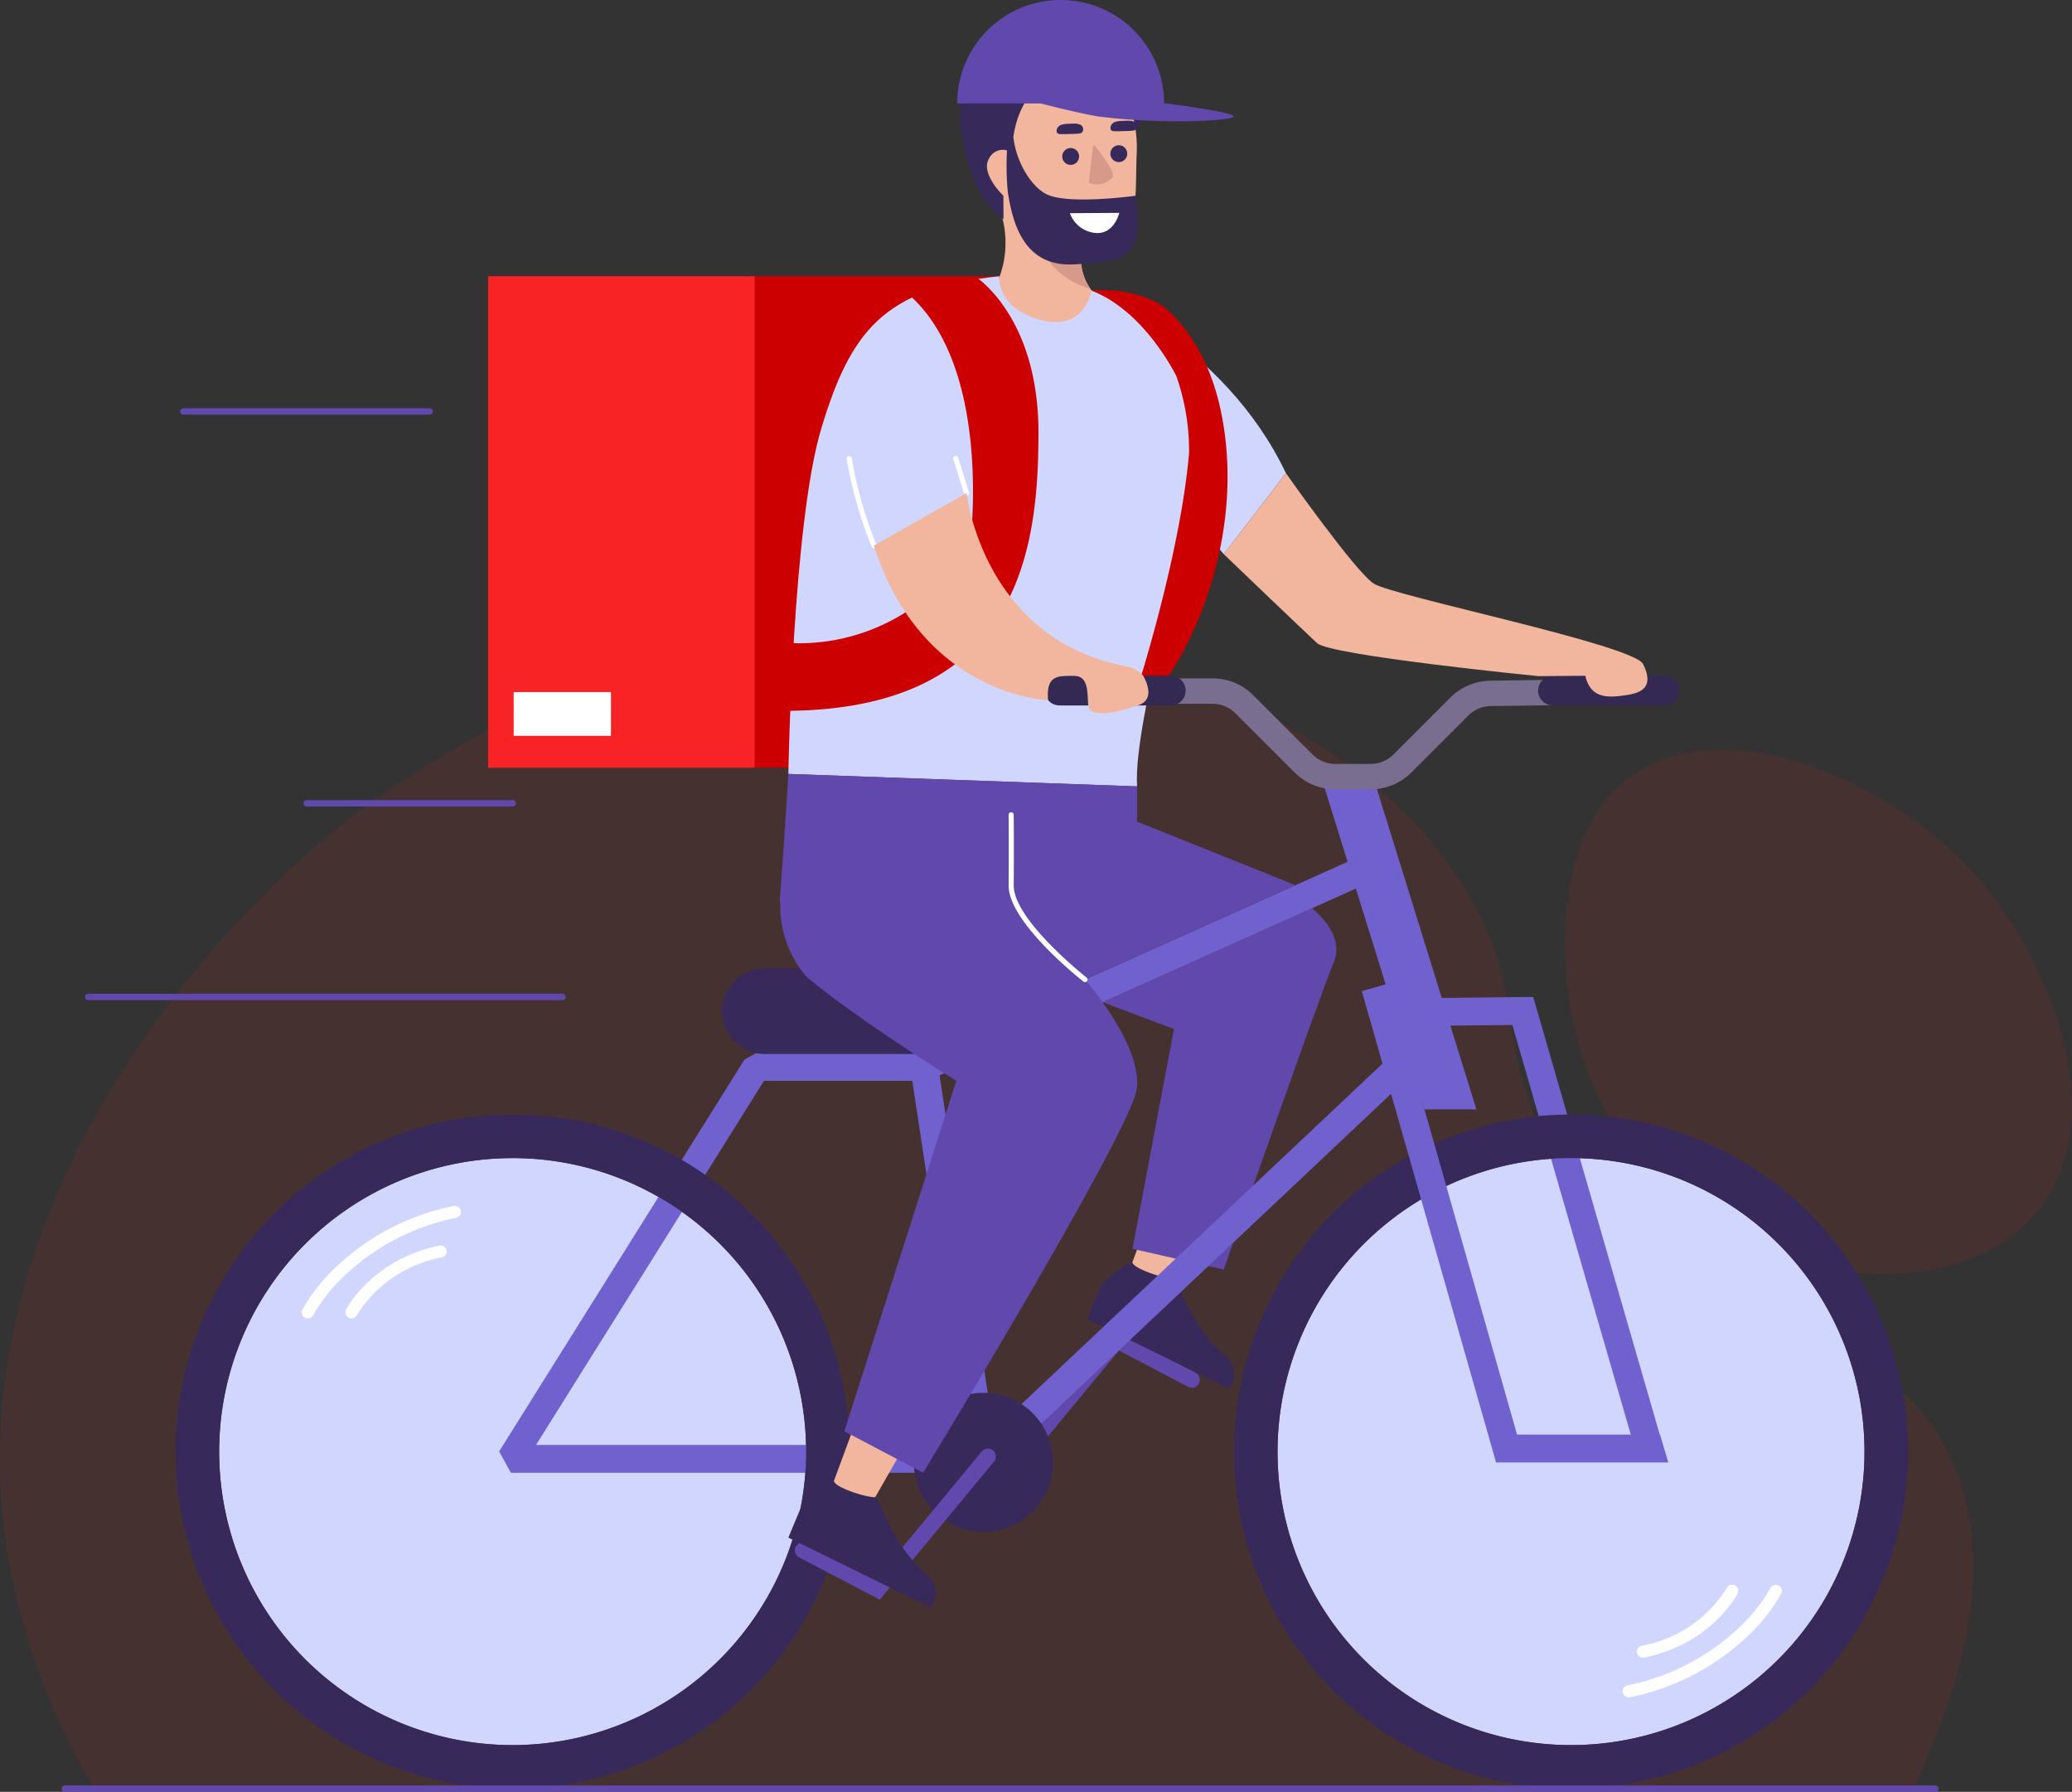 <svg id="Deliver_Man" data-name="Deliver Man" xmlns="http://www.w3.org/2000/svg" xmlns:xlink="http://www.w3.org/1999/xlink" width="230.53" height="199.346" viewBox="0 0 230.53 199.346">
  <rect x="0" y="0" width="230.53" height="199.346" fill="#333333" stroke="none"/>
  <defs>
    <clipPath id="clip-path">
      <rect id="Rectangle_15" data-name="Rectangle 15" width="230.53" height="199.346" fill="none"/>
    </clipPath>
    <clipPath id="clip-path-2">
      <path id="Path_22" data-name="Path 22" d="M1793.863,104.8a14.208,14.208,0,0,1,3.706,10.064c-.272,6.138.7,11.227-6.167,11.168a5.908,5.908,0,0,0,3.472,6.113s-5.028,5.546-14.632.1a11.176,11.176,0,0,0,2.293-10.311s-5.969-6.2-1.231-13.3a9.652,9.652,0,0,1,8.36-4.581,11.948,11.948,0,0,1,4.2.755" transform="translate(-1779.476 -104.047)" fill="none"/>
    </clipPath>
  </defs>
  <g id="Group_6" data-name="Group 6" transform="translate(0 0)">
    <g id="Group_5" data-name="Group 5" clip-path="url(#clip-path)">
      <path id="Path_11" data-name="Path 11" d="M188.343,1303.873c-5.568-41.974,30.05-73.335,34.483-77.119,7.236-6.177,31.74-25.31,66.561-23.791,6.291.275,43.5,1.9,60.412,27,9.338,13.86,2.728,20.4,13.1,33.949,14.559,19.027,33.772,14.23,41.7,30.474,6.521,13.36-.391,29.075-3.475,36.087q-.237.539-.483,1.069H198.25a75.988,75.988,0,0,1-9.907-27.667" transform="translate(-187.754 -1132.548)" fill="rgba(248,35,36,0.1)"/>
      <path id="Path_12" data-name="Path 12" d="M7.029,1429.592c-8.935,6.786-6.951,21.92-6.594,24.641.242,1.847,2.8,19.1,18.394,26.723,9.817,4.8,25.916,6.325,33.664-3.124,8.651-10.55,1.284-27.942-6.247-36.788-9.714-11.41-28.839-19.335-39.217-11.453" transform="translate(174.133 -1343.019)" fill="rgba(248,35,36,0.1)"/>
      <path id="Path_13" data-name="Path 13" d="M2441.51,2268.91a32.654,32.654,0,1,1,32.654-32.654,32.691,32.691,0,0,1-32.654,32.654" transform="translate(-2384.473 -2074.763)" fill="#d1d6fe"/>
      <path id="Path_14" data-name="Path 14" d="M427.5,2203.6a32.654,32.654,0,1,1-32.654,32.654A32.691,32.691,0,0,1,427.5,2203.6" transform="translate(-252.71 -2074.763)" fill="#d1d6fe"/>
      <rect id="Rectangle_13" data-name="Rectangle 13" width="59.29" height="54.676" transform="translate(54.311 30.733)" fill="#c00"/>
      <rect id="Rectangle_14" data-name="Rectangle 14" width="29.645" height="54.676" transform="translate(54.311 30.733)" fill="#f82324"/>
      <path id="Path_15" data-name="Path 15" d="M1793.863,104.8s-7.821-3.277-12.559,3.826,1.231,13.3,1.231,13.3a11.057,11.057,0,0,1-2.22,10.238c.085.048.168.093.252.14,2.934.962,9.39,3.924,13.726-.479a5.874,5.874,0,0,1-2.891-5.8c6.864.059,5.895-5.031,6.167-11.168a14.207,14.207,0,0,0-3.706-10.064" transform="translate(-1671.093 -97.964)" fill="#f2b59e"/>
      <path id="Path_16" data-name="Path 16" d="M1891.135,283.192a.936.936,0,1,1-.215-1.306.936.936,0,0,1,.215,1.306" transform="translate(-1771.251 -265.24)" fill="#37295a"/>
      <path id="Path_17" data-name="Path 17" d="M1799.708,277.341a.936.936,0,1,1-.942-.93.936.936,0,0,1,.942.93" transform="translate(-1674.293 -260.251)" fill="#37295a"/>
      <path id="Path_18" data-name="Path 18" d="M1825.463,275.533s2.464,3,2.052,3.626a2.341,2.341,0,0,1-2.648.589l.443-3.851s0-.286.154-.365" transform="translate(-1703.727 -259.423)" fill="#d6998a"/>
      <path id="Path_19" data-name="Path 19" d="M1881.8,236.22a.6.6,0,0,1,.074-.573c.24-.376.768-.4,1.323-.425.583-.026,1.217-.054,1.432.329a.59.59,0,0,1,0,.572c-.132.212-.389.215-1.506.244-.967.025-1.218.034-1.327-.147" transform="translate(-1764.196 -221.457)" fill="#37295a"/>
      <path id="Path_20" data-name="Path 20" d="M1779.319,230.707a.6.6,0,0,1,.074-.573c.24-.376.768-.4,1.323-.425.584-.026,1.217-.054,1.432.329a.59.59,0,0,1,0,.572c-.132.212-.389.215-1.506.244-.967.025-1.218.034-1.327-.147" transform="translate(-1655.724 -216.267)" fill="#37295a"/>
    </g>
  </g>
  <g id="Group_8" data-name="Group 8" transform="translate(108.383 6.083)">
    <g id="Group_7" data-name="Group 7" clip-path="url(#clip-path-2)">
      <path id="Path_21" data-name="Path 21" d="M1859.713,441.57a12.766,12.766,0,0,1-5.25-2.392,8.736,8.736,0,0,0,7.046,6.61Z" transform="translate(-1847.788 -419.584)" fill="#d6998a"/>
    </g>
  </g>
  <g id="Group_10" data-name="Group 10" transform="translate(0 0)">
    <g id="Group_9" data-name="Group 9" clip-path="url(#clip-path)">
      <path id="Path_23" data-name="Path 23" d="M1758.777,50.3c-1.788-.773-3.536-3.614-3.843-6.435.332-2.416,1.669-6.61,6.909-7.664,0,0,6.245.73,6.728,6.967a11.22,11.22,0,0,0,1.884-6.079,4.863,4.863,0,0,0-1.13-2.991h0l-.006-.006a5.654,5.654,0,0,0-1.281-1.118,11.479,11.479,0,0,0-9.761-2.3l.078.086a10.645,10.645,0,0,0-5.775,4.458s-3.008-.217-3.593,5.819c0,0,.046,8.453,4.853,11.957l-.017-2.6s-2.616-2.479-1.587-4.15a1.706,1.706,0,0,1,1.99-.893,32.461,32.461,0,0,0,.078,4.52c.534,3.67,1.851,8.4,7.258,8.164s8.132-.4,6.962-7.637c0,0-7.189,1-9.748-.1" transform="translate(-1642.188 -28.62)" fill="#37295a"/>
      <path id="Path_24" data-name="Path 24" d="M1812.969,405.086l5.5-.036s-.577,2.483-2.734,2.228a3.359,3.359,0,0,1-2.763-2.192" transform="translate(-1693.937 -381.368)" fill="#fff"/>
      <path id="Path_25" data-name="Path 25" d="M1595.683,11.515A11.511,11.511,0,0,1,1607.194,0h0a11.511,11.511,0,0,1,11.511,11.511h.2s8.178,1.01,7.471,1.514c-.593.424-7.808.848-15.067-.074-2.793-.5-6.325-1.441-6.325-1.441Z" transform="translate(-1489.187 -0.004)" fill="#6148ad"/>
      <path id="Path_26" data-name="Path 26" d="M1660.542,2545.263a.885.885,0,0,0,.684-.321l9.284-11.223,7.7,4.04a.887.887,0,1,0,.824-1.571l-8.978-4.708-10.2,12.331a.887.887,0,0,0,.683,1.452" transform="translate(-1546.018 -2383.471)" fill="#6148ad"/>
      <path id="Path_27" data-name="Path 27" d="M1604.078,2188.8l-4.8,13.033,4.5,1.761,6.744-11.782Z" transform="translate(-1473.5 -2060.828)" fill="#f2b59e"/>
      <path id="Path_28" data-name="Path 28" d="M1610,2411.718a3.122,3.122,0,0,1-.479-.43c-3.09-2.878-4.558-7.35-5.023-8.07-1.032.1-4.229-.974-4.647-1.639a1.1,1.1,0,0,0-.153-.185c-.383.19-3.041,1.554-3.673,3.18-.075.193-.171.42-.281.668l-1.034,2.482,15.836,7.771a2.689,2.689,0,0,0-.547-3.777" transform="translate(-1473.788 -2260.991)" fill="#37295a"/>
      <path id="Path_29" data-name="Path 29" d="M1423.1,1728.28s3.805,2.818,2.421,6.047-12.227,34.144-12.227,34.144l-10.151-2.307,4.614-24.454-7.944-2.985Z" transform="translate(-1277.141 -1627.232)" fill="#6148ad"/>
      <path id="Path_30" data-name="Path 30" d="M804.023,1947.6l2.973-.86-14.4-49.808-13.635.147.033,3.095,11.281-.122Z" transform="translate(-622.011 -1786.022)" fill="#7161ce"/>
      <path id="Path_31" data-name="Path 31" d="M1263.726,1692.384h52.6l1.062-.422,46.214-43.58-2.124-2.252-45.767,43.159h-49.19l25.362-40.507h17.83l.633-.135,49.866-22.366-1.267-2.824-49.563,22.231h-18.356l-1.312.726-27.3,43.6Z" transform="translate(-1206.882 -1528.537)" fill="#7161ce"/>
      <rect id="Rectangle_16" data-name="Rectangle 16" width="44.101" height="3.095" transform="translate(107.914 162.532) rotate(-98.625)" fill="#7161ce"/>
      <path id="Path_32" data-name="Path 32" d="M1150.67,1514.76h-5.778l-11.5-37.021h5.778Z" transform="translate(-986.406 -1391.339)" fill="#7161ce"/>
      <path id="Path_33" data-name="Path 33" d="M2132.513,1842.476h16.249a4.766,4.766,0,0,1,0,9.532h-16.249a4.766,4.766,0,0,1,0-9.532" transform="translate(-2047.402 -1734.751)" fill="#37295a"/>
      <path id="Path_34" data-name="Path 34" d="M349.483,2195.737a37.5,37.5,0,1,0-26.516-10.983,37.253,37.253,0,0,0,26.516,10.983m0-70.153a32.654,32.654,0,1,1-32.654,32.654,32.691,32.691,0,0,1,32.654-32.654" transform="translate(-174.692 -1996.746)" fill="#37295a"/>
      <path id="Path_35" data-name="Path 35" d="M552.585,3027.874a.671.671,0,0,0,.14-.015,26.668,26.668,0,0,0,13.014-6.718,19.839,19.839,0,0,0,3.827-4.825.673.673,0,0,0-1.2-.609,18.966,18.966,0,0,1-3.6,4.5,25.34,25.34,0,0,1-12.319,6.333.673.673,0,0,0,.138,1.331" transform="translate(-371.378 -2839.041)" fill="#fff"/>
      <path id="Path_36" data-name="Path 36" d="M635.691,3023.469a.656.656,0,0,0,.14-.015c7.5-1.587,10.277-6.912,10.392-7.138a.673.673,0,0,0-1.2-.61,14.143,14.143,0,0,1-9.471,6.431.673.673,0,0,0,.139,1.332" transform="translate(-452.894 -2839.04)" fill="#fff"/>
      <path id="Path_37" data-name="Path 37" d="M2363.492,2120.74a37.5,37.5,0,1,0,26.516,10.983,37.254,37.254,0,0,0-26.516-10.983m0,70.153a32.654,32.654,0,1,1,32.654-32.654,32.691,32.691,0,0,1-32.654,32.654" transform="translate(-2306.456 -1996.746)" fill="#37295a"/>
      <path id="Path_38" data-name="Path 38" d="M3082.667,2294.469a.669.669,0,0,0-.14.015,26.667,26.667,0,0,0-13.014,6.718,19.84,19.84,0,0,0-3.826,4.825.673.673,0,0,0,1.2.609,18.978,18.978,0,0,1,3.6-4.5,25.341,25.341,0,0,1,12.319-6.333.673.673,0,0,0-.139-1.331" transform="translate(-3032.049 -2160.318)" fill="#fff"/>
      <path id="Path_39" data-name="Path 39" d="M3103.413,2369.815a.686.686,0,0,0-.14.015c-7.5,1.587-10.278,6.912-10.392,7.138a.673.673,0,0,0,1.2.609,14.146,14.146,0,0,1,9.471-6.431.673.673,0,0,0-.139-1.331" transform="translate(-3054.383 -2231.258)" fill="#fff"/>
      <path id="Path_40" data-name="Path 40" d="M1529.486,527.226s14.715,5.8,21.636,20.336l-6.921,9-3.345-3.922s-6.765,22.378-6.3,29.76l-38.8-1.384s.461-27.915,3.691-38.527,6.853-15.537,19.775-16.841c0,0-.4,3.461,4.562,4.845s5.7-3.265,5.7-3.265" transform="translate(-1408.045 -494.913)" fill="#d1d6fe"/>
      <path id="Path_41" data-name="Path 41" d="M1988.446,525.646s7.07,4.4,7.07,17.375-2.076,31.145-28.722,30.972v-7.613a22.138,22.138,0,0,0,21.109-10.728s2.6-19.606-6.748-27.911Z" transform="translate(-1879.979 -494.913)" fill="#c00"/>
      <path id="Path_42" data-name="Path 42" d="M253.884,3398.107H462.046a.355.355,0,0,0,0-.709H253.884a.355.355,0,0,0,0,.709" transform="translate(-246.694 -3198.761)" fill="#6148ad"/>
      <rect id="Rectangle_17" data-name="Rectangle 17" width="10.823" height="4.871" transform="translate(57.151 76.992)" fill="#fff"/>
      <path id="Path_43" data-name="Path 43" d="M1615.012,553.777c2.383,2.047,5.139,5.667,6.385,11.9,2.422,12.112-2.076,23.878-6.4,29.933h-2.768s4.6-14.435,5.564-25.523a24.871,24.871,0,0,0-1.43-8.654c-1.65-3.132-4.9-7.689-9.418-9.475,0,0,4.592-.5,8.07,1.822" transform="translate(-1485.501 -519.642)" fill="#c00"/>
      <path id="Path_44" data-name="Path 44" d="M2278.031,877.8a.284.284,0,0,0,.262-.392,46.788,46.788,0,0,1-2.731-9.617.284.284,0,0,0-.562.076,47.422,47.422,0,0,0,2.769,9.757.284.284,0,0,0,.262.176" transform="translate(-2180.798 -816.824)" fill="#fff"/>
      <path id="Path_45" data-name="Path 45" d="M2100.17,871.964a.284.284,0,0,0,.271-.368l-1.2-3.85a.284.284,0,1,0-.542.169l1.2,3.85a.284.284,0,0,0,.271.2" transform="translate(-1992.629 -816.824)" fill="#fff"/>
      <path id="Path_46" data-name="Path 46" d="M988.174,1303.149h3.909a6.4,6.4,0,0,0,4.555-1.887l6.313-6.313a3.6,3.6,0,0,1,2.5-1.058l8.572-.124-.041-2.826-8.572.124a6.408,6.408,0,0,0-4.461,1.886l-6.313,6.313a3.592,3.592,0,0,1-2.556,1.059h-3.909a3.592,3.592,0,0,1-2.556-1.059l-6.571-6.571a6.4,6.4,0,0,0-4.555-1.887H959.445v2.826h15.047a3.591,3.591,0,0,1,2.556,1.059l6.571,6.571a6.4,6.4,0,0,0,4.555,1.887" transform="translate(-839.593 -1215.336)" fill="#796d90"/>
      <path id="Path_47" data-name="Path 47" d="M1688.318,1285.76H1700.7a1.653,1.653,0,0,1,0,3.307h-12.381a1.653,1.653,0,0,1,0-3.307" transform="translate(-1570.438 -1210.585)" fill="#342953"/>
      <path id="Path_48" data-name="Path 48" d="M749.214,1285.76H761.6a1.653,1.653,0,1,1,0,3.307H749.214a1.653,1.653,0,0,1,0-3.307" transform="translate(-576.427 -1210.585)" fill="#342953"/>
      <path id="Path_49" data-name="Path 49" d="M1767.826,938.243s1.791,16.475,18.131,19.344h0a3.311,3.311,0,0,1,1.54,1.009l.062.116,0,.01h0c.53,1.025.988,2.56-.61,3.119-2.484.869-5.465,1.49-5.589,0s.071-3.28-1.668-3.28-3.046-.013-2.794,2.72c0,0-14.044-.433-19.384-17.2Z" transform="translate(-1660.284 -883.387)" fill="#f2b59e"/>
      <path id="Path_50" data-name="Path 50" d="M1938.993,2657.958a7.743,7.743,0,1,0,7.743-7.743,7.743,7.743,0,0,0-7.743,7.743" transform="translate(-1837.318 -2495.263)" fill="#37295a"/>
      <path id="Path_51" data-name="Path 51" d="M2057.556,2773.432l12.694-15.346a.887.887,0,1,0-1.366-1.13l-11.778,14.238-7.7-4.04a.887.887,0,0,0-.824,1.571Z" transform="translate(-1959.672 -2595.461)" fill="#6148ad"/>
      <path id="Path_52" data-name="Path 52" d="M2172.043,2604.912l-4.8,13.033,4.5,1.761,6.744-11.782Z" transform="translate(-2074.673 -2452.61)" fill="#f2b59e"/>
      <path id="Path_53" data-name="Path 53" d="M2177.962,2827.829a3.121,3.121,0,0,1-.479-.43c-3.09-2.878-4.558-7.35-5.023-8.07-1.032.1-4.229-.975-4.647-1.639a1.1,1.1,0,0,0-.153-.185c-.383.19-3.041,1.554-3.673,3.18-.075.193-.171.42-.281.668l-1.034,2.483,15.836,7.771a2.69,2.69,0,0,0-.547-3.778" transform="translate(-2074.961 -2652.773)" fill="#37295a"/>
      <path id="Path_54" data-name="Path 54" d="M1477.81,1486.858l-.073.025c.453-5.615.968-14.24.968-14.24l38.8,1.384v3.922l17.623,7.069-23.411,10.5s6.439,7.346,5.747,12.19-23.762,42.68-23.762,42.68l-8.767-4.614,12.458-38.989s-10.95-6.767-16.677-11.586a12.087,12.087,0,0,1-2.9-8.343" transform="translate(-1390.996 -1386.542)" fill="#6148ad"/>
      <path id="Path_55" data-name="Path 55" d="M1881.793,1564.465a.284.284,0,0,0,.175-.507c-.082-.064-8.145-6.432-8.108-10.259.038-3.97,0-7.811,0-7.849a.284.284,0,0,0-.568.006c0,.038.038,3.874,0,7.838-.039,4.105,7.984,10.443,8.326,10.711a.282.282,0,0,0,.175.06" transform="translate(-1761.074 -1455.204)" fill="#fff"/>
      <path id="Path_56" data-name="Path 56" d="M814.848,900.5s7.671,10.883,9.747,12.267,28.9,6.8,29.98,8.957.308,3.115-1.653,3.422-4.153.615-4.768-2.115l-5.248.038s-23.1-2.286-24.6-3.67-10.381-9.9-10.381-9.9Z" transform="translate(-671.771 -847.849)" fill="#f2b59e"/>
      <path id="Path_57" data-name="Path 57" d="M2867.129,1891.573h52.724a.355.355,0,1,0,0-.709h-52.724a.355.355,0,1,0,0,.709" transform="translate(-2857.291 -1780.31)" fill="#6148ad"/>
      <path id="Path_58" data-name="Path 58" d="M2961.644,1523.228h22.929a.355.355,0,1,0,0-.709h-22.929a.355.355,0,0,0,0,.709" transform="translate(-2927.536 -1433.502)" fill="#6148ad"/>
      <path id="Path_59" data-name="Path 59" d="M3119.827,777.612h27.37a.355.355,0,1,0,0-.709h-27.37a.355.355,0,1,0,0,.709" transform="translate(-3099.409 -731.48)" fill="#6148ad"/>
      <path id="Path_60" data-name="Path 60" d="M768.228,1872.215l2.977-.848,14.294,50.185h15.9l.929,3.1H783.162Z" transform="translate(-616.711 -1761.953)" fill="#7161ce"/>
    </g>
  </g>
</svg>
